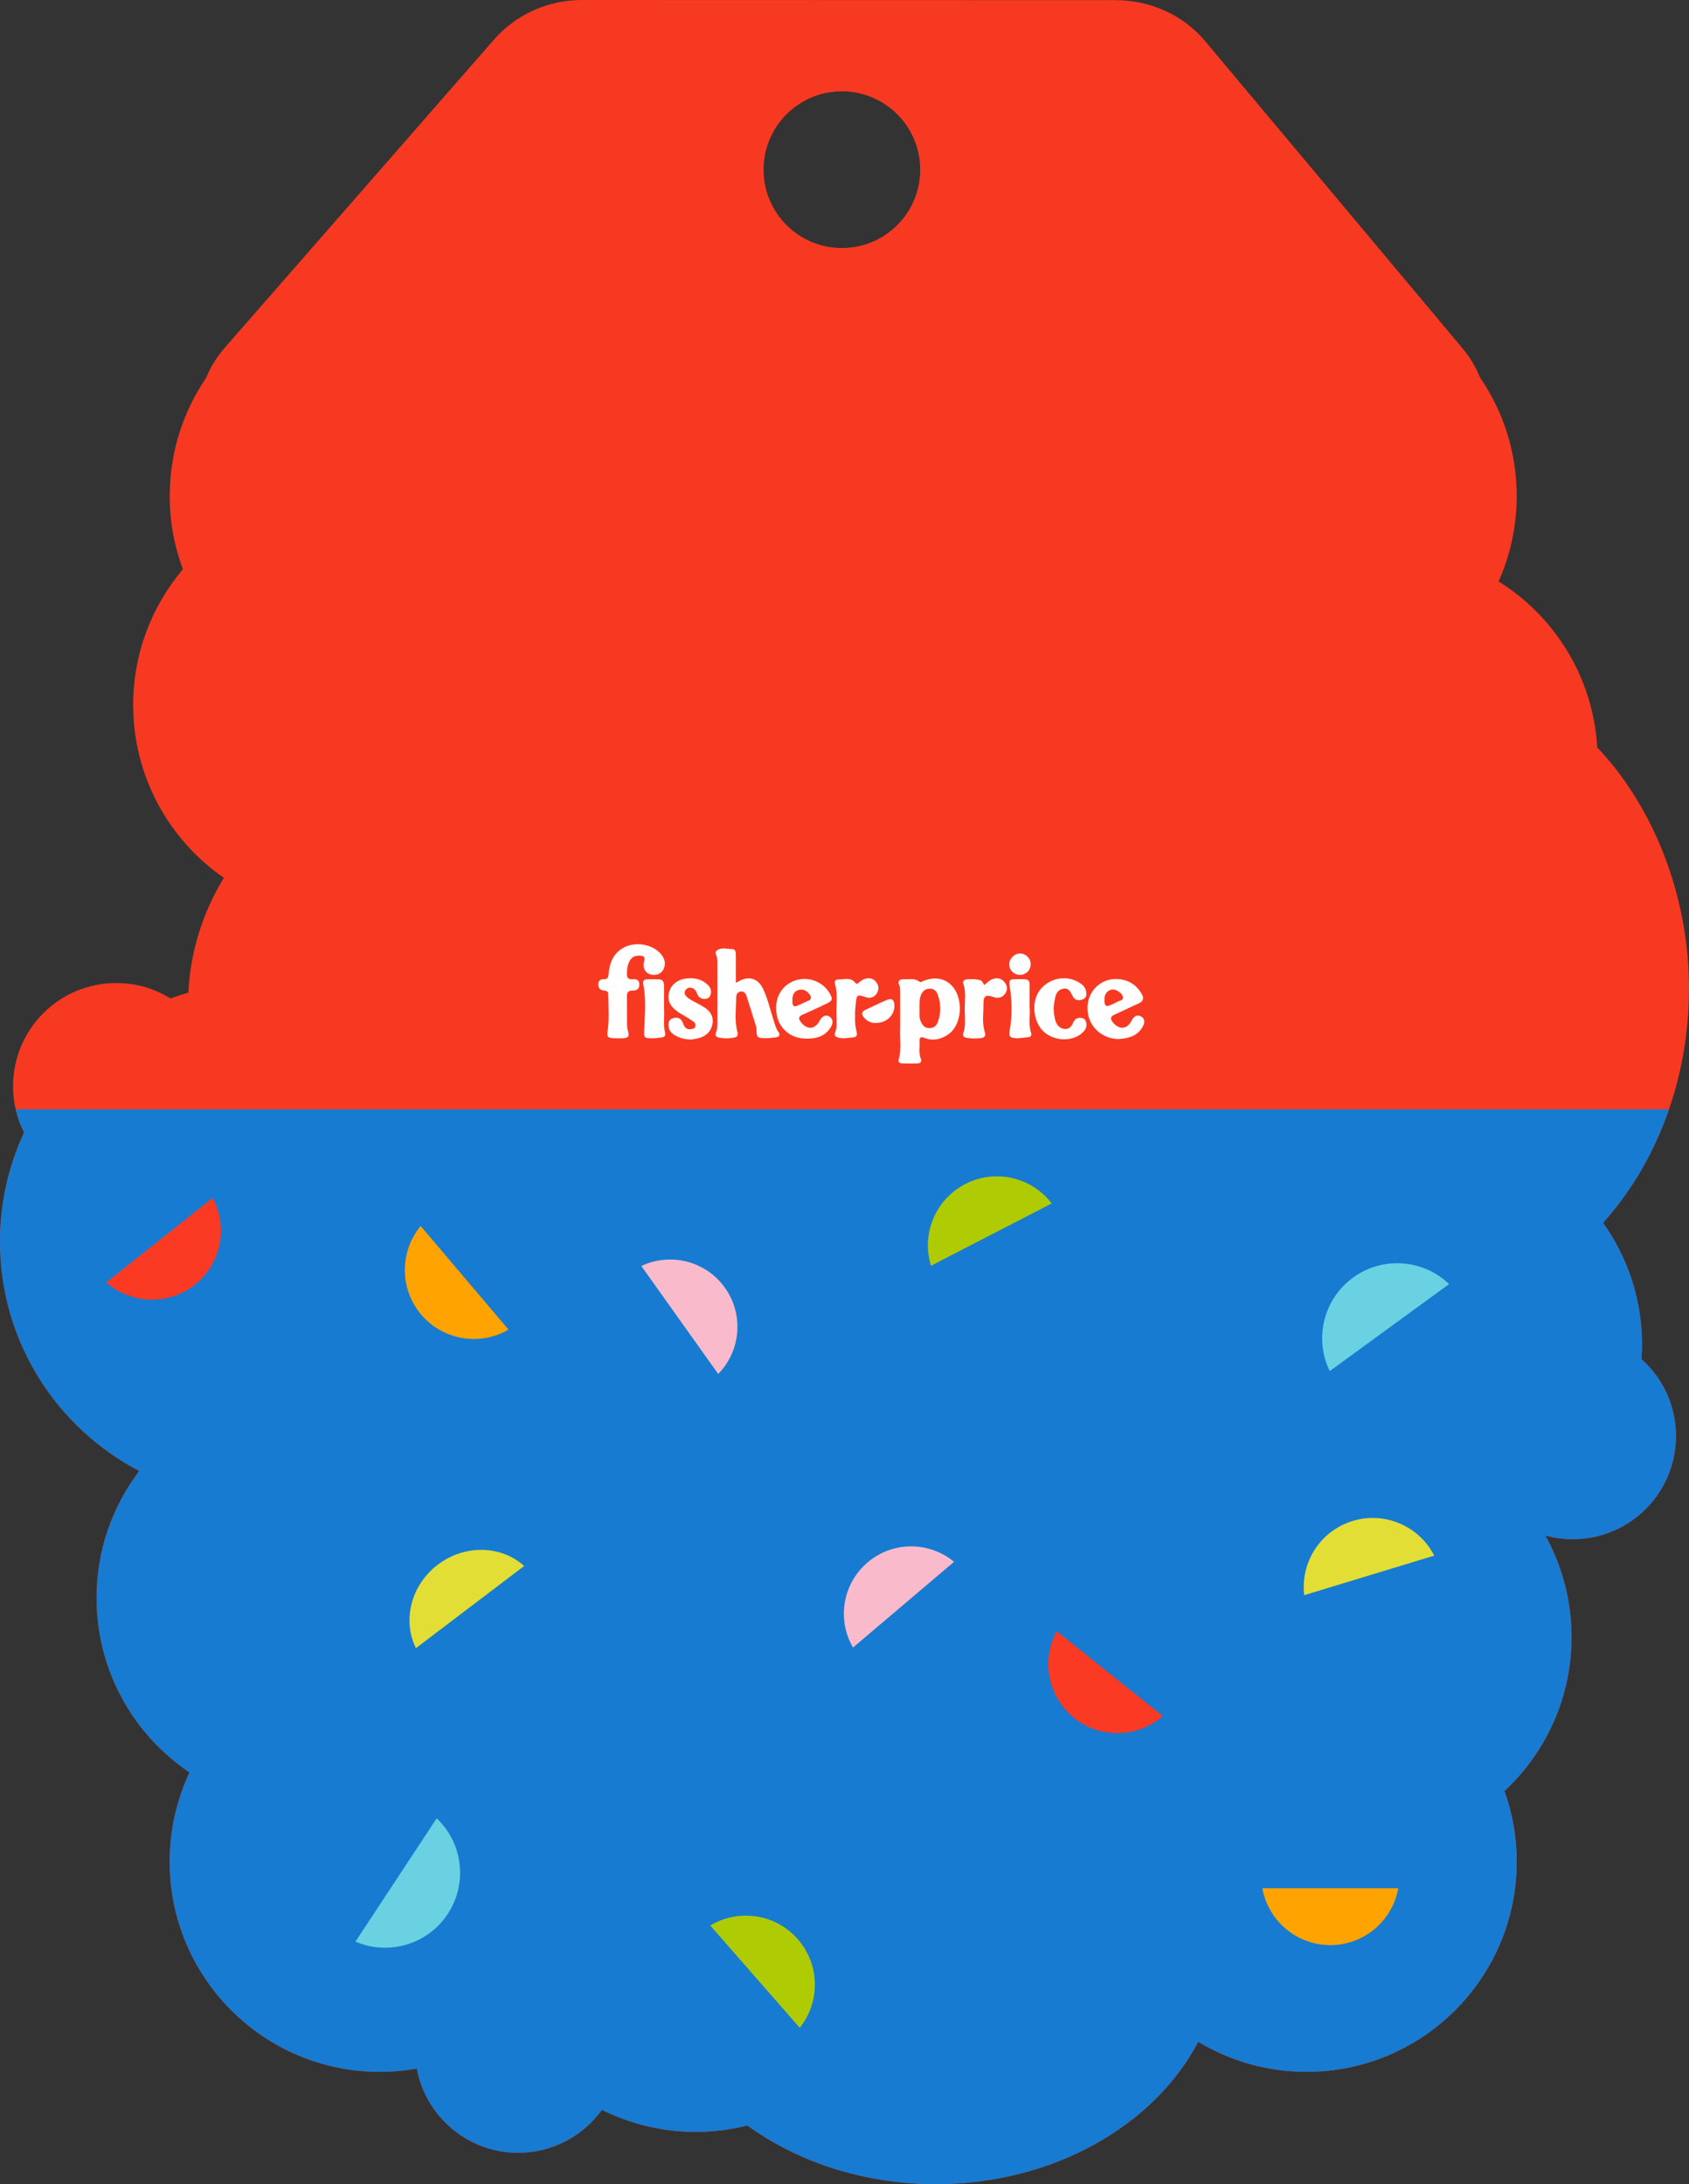 <?xml version="1.0" encoding="UTF-8"?><svg id="Layer_2" xmlns="http://www.w3.org/2000/svg" viewBox="0 0 647 836.49"><rect x="0" y="0" width="647" height="836.49" fill="#333333" stroke="none"/><defs><style>.cls-1{fill:#f9bbcb;}.cls-2{fill:#fb3a24;}.cls-3{fill:#f83922;}.cls-4{fill:#ffa301;}.cls-5{fill:#e3de36;}.cls-6{fill:#fff;}.cls-7{fill:#69d1e2;}.cls-8{fill:#afcb03;}.cls-9{fill:#177bd1;}</style></defs><g id="Layer_1-2"><path class="cls-3" d="m628.79,520.52c.12-1.83.21-3.67.21-5.53,0-17.4-5.54-33.5-14.93-46.67,20.29-22.59,32.93-54.48,32.93-89.83s-13.57-69.53-35.15-92.22c-1.55-26.85-16.27-50.16-37.79-63.59,4.44-9.99,6.94-21.04,6.94-32.68,0-16.9-5.22-32.57-14.12-45.52-1.6-3.97-3.82-7.71-6.65-11.08L461.64,15.74C453.33,5.83,440.76.06,427.47.06L223,0c-12.99,0-25.3,5.5-33.62,15.01l-103.31,118.2c-3.04,3.47-5.42,7.37-7.12,11.51-8.79,12.9-13.93,28.48-13.93,45.27,0,9.87,1.78,19.31,5.03,28.05-11.86,14.02-19.03,32.15-19.03,51.95,0,27.45,13.75,51.68,34.73,66.21-7.92,12.92-12.79,27.92-13.61,43.99-2.32.65-4.61,1.39-6.86,2.2-6.03-3.74-13.15-5.9-20.77-5.9-21.82,0-39.5,17.68-39.5,39.5,0,6.39,1.52,12.41,4.22,17.75-5.91,12.69-9.22,26.83-9.22,41.75,0,38.21,21.65,71.37,53.36,87.87-10.26,13.51-16.36,30.36-16.36,48.63,0,27.84,14.13,52.37,35.61,66.83-4.87,10.37-7.61,21.95-7.61,34.17,0,44.46,36.04,80.5,80.5,80.5,4.84,0,9.57-.45,14.17-1.27,3.4,18.36,19.48,32.27,38.83,32.27,13.21,0,24.91-6.5,32.08-16.46,10.82,5.4,23.01,8.46,35.92,8.46,6.83,0,13.47-.86,19.8-2.46,19.27,13.98,44.54,22.46,72.2,22.46,45,0,83.66-22.44,100.5-54.52,12.12,7.31,26.32,11.52,41.5,11.52,44.46,0,80.5-36.04,80.5-80.5,0-9.5-1.66-18.61-4.68-27.07,15.79-14.7,25.68-35.65,25.68-58.93,0-14.12-3.65-27.39-10.04-38.93,3.36.93,6.89,1.43,10.54,1.43,21.82,0,39.5-17.68,39.5-39.5,0-11.72-5.11-22.24-13.21-29.47ZM322.5,34.99c16.57,0,30,13.43,30,30s-13.43,30-30,30-30-13.43-30-30,13.43-30,30-30Z"/><path class="cls-9" d="m628.79,520.52c.12-1.83.21-3.67.21-5.53,0-17.4-5.54-33.5-14.93-46.67,10.88-12.11,19.56-26.91,25.27-43.47H6.01c.72,3.12,1.8,6.1,3.2,8.89-5.91,12.69-9.22,26.83-9.22,41.75,0,38.21,21.65,71.37,53.36,87.87-10.26,13.51-16.36,30.36-16.36,48.63,0,27.84,14.13,52.37,35.61,66.83-4.87,10.37-7.61,21.95-7.61,34.17,0,44.46,36.04,80.5,80.5,80.5,4.84,0,9.57-.45,14.17-1.27,3.4,18.36,19.48,32.27,38.83,32.27,13.21,0,24.91-6.5,32.08-16.46,10.82,5.4,23.01,8.46,35.92,8.46,6.83,0,13.47-.86,19.8-2.46,19.27,13.98,44.54,22.46,72.2,22.46,45,0,83.66-22.44,100.5-54.52,12.12,7.31,26.32,11.52,41.5,11.52,44.46,0,80.5-36.04,80.5-80.5,0-9.5-1.66-18.61-4.68-27.07,15.79-14.7,25.68-35.65,25.68-58.93,0-14.12-3.65-27.39-10.04-38.93,3.36.93,6.89,1.43,10.54,1.43,21.82,0,39.5-17.68,39.5-39.5,0-11.72-5.11-22.24-13.21-29.47Z"/><g id="_7SJO1n.tif"><path class="cls-6" d="m344.84,391.17c0-3.69.02-7.38-.01-11.06,0-.86.05-1.81-.28-2.56-.84-1.96.01-2.57,1.79-2.5,1.98.08,4.07-.51,5.86.93.45.36.95-.05,1.42-.24,6.27-2.69,12.02.21,13.64,6.88,1.29,5.31-.41,11.09-4.03,13.55-2.79,1.89-5.83,2.6-9.06,1.35-1.51-.58-2.02-.16-1.92,1.34.15,2.22-.39,4.48.5,6.65.45,1.09-.19,1.72-1.22,1.76-2.02.08-4.05.06-6.07-.01-.8-.03-1.49-.53-1.22-1.42,1.23-4.05.32-8.19.6-12.28.05-.79,0-1.59,0-2.39Zm7.4-4.76c.1,1.46-.25,3.15.45,4.74.6,1.38,1.4,2.53,3.12,2.61,1.78.08,2.9-.82,3.47-2.39,1.27-3.52,1.2-7.07-.1-10.56-.52-1.41-1.57-2.22-3.16-2.16-1.55.06-2.53.9-3.15,2.26-.78,1.71-.59,3.53-.63,5.51Z"/><path class="cls-6" d="m281.87,376.38c.57-.27.82-.37,1.05-.51,3.82-2.24,7.42-1.25,9.36,2.79,1.91,3.99,2.81,8.35,4.19,12.53.45,1.37.78,2.77,1.67,3.97.83,1.12.45,1.94-.92,2.13-1.36.19-2.73.34-4.1.32-3.09-.04-3.26-.26-3.33-3.39,0-.36-.06-.73-.16-1.07-1.19-3.87-2.38-7.74-3.62-11.59-.32-1-.93-1.92-2.13-1.84-1.35.08-1.87,1.2-1.87,2.3-.02,4.39-.72,8.81.45,13.14.33,1.23.09,1.98-1.22,2.23-1.94.37-3.88.37-5.82,0-1.22-.23-1.59-.96-1.12-2.05.54-1.24.51-2.54.51-3.84,0-7.38,0-14.75,0-22.13,0-1.23.06-2.46-.47-3.62-.22-.47-.38-1.1-.02-1.45,1.74-1.74,3.95-.8,5.96-.85,1.46-.03,1.61,1.18,1.6,2.34,0,3.44,0,6.88,0,10.58Z"/><path class="cls-6" d="m236.77,397.64c-.51,0-1.01.02-1.52,0-2.68-.12-2.79-.55-2.44-3.11.63-4.59.23-9.23.2-13.86,0-1.04-.85-1.22-1.68-1.31-1.46-.16-2.19-.92-2.14-2.44.06-1.56,1.02-1.93,2.33-1.91,1.45.02,1.52-.98,1.62-2.05.36-3.8,1.48-7.2,4.85-9.5,4.56-3.13,12.01-2.13,15.39,2.17,1.23,1.57,1.72,3.34.92,5.28-.64,1.55-1.87,2.36-3.53,2.45-2.97.17-4.86-2.06-4.04-5.14.49-1.84-.19-2.19-1.72-2.23-2.43-.06-3.72,1.03-4.52,3.8-.31,1.07-.25,2.14-.32,3.22-.1,1.51.56,2.11,2.04,2.02,1.4-.08,2.65.09,2.7,1.97.05,1.88-1.13,2.39-2.65,2.37-1.62-.01-2.13.72-2.1,2.26.07,3.61.01,7.23.04,10.85,0,.64.08,1.3.25,1.92.75,2.7.43,3.17-2.37,3.25-.43.01-.87,0-1.3,0Z"/><path class="cls-6" d="m427.8,374.94c4.24.17,7.45,2.07,9.56,5.75.93,1.61.63,2.83-1.22,3.64-3.11,1.37-6.15,2.89-9.25,4.29-1.56.7-1.66,1.55-.65,2.83,2.43,3.09,5.51,2.86,7.27-.61.75-1.48,1.88-2.39,3.48-1.61,1.61.79,1.59,2.32.86,3.75-1.79,3.49-5,4.59-8.62,4.9-4.79.42-9.69-2.47-11.6-6.82-2.06-4.71-1.04-10.13,2.58-13.35,2.14-1.9,4.68-2.82,7.58-2.76Zm-4.72,8.19c.03,2.21.61,2.59,2.62,1.68.79-.36,1.6-.69,2.33-1.14.76-.46,2.12-.43,2.12-1.56,0-1.21-1.04-2-2.06-2.61-1.06-.64-2.22-.75-3.29-.11-1.38.83-1.77,2.2-1.72,3.73Z"/><path class="cls-6" d="m308.76,397.77c-5.88,0-10.51-3.87-11.32-9.72-.86-6.16,2.27-11.22,7.86-12.75,4.79-1.31,10.05.85,12.53,5.13,1.28,2.21,1.05,2.93-1.26,3.99-3.02,1.39-6.01,2.85-9.07,4.16-1.72.74-1.72,1.59-.67,2.93,2.38,3.01,5.4,2.79,7.14-.58.89-1.73,2.37-2.46,3.65-1.67,1.66,1.03,1.51,2.61.7,4-2.04,3.5-5.36,4.62-9.56,4.52Zm-5.23-14.74c.02,2.55.47,2.84,2.71,1.79,1.11-.52,2.22-1.03,3.35-1.51,1.27-.54,1.35-1.29.6-2.36-1.06-1.52-2.45-2.3-4.26-1.8-1.9.52-2.43,2.07-2.39,3.88Z"/><path class="cls-6" d="m264.83,398.13c-2.74-.05-4.73-.65-6.55-1.79-1.02-.64-1.81-1.5-2.05-2.69-.3-1.5-.28-3.05,1.43-3.65,1.69-.6,3.2-.12,3.9,1.71.55,1.44,1.15,2.7,3.03,2.47.74-.09,1.48-.23,1.76-1.03.28-.79-.09-1.46-.71-1.9-1.12-.79-2.31-1.49-3.48-2.2-.74-.45-1.53-.84-2.24-1.33-3.37-2.33-4.43-4.69-3.57-7.85.78-2.88,3.42-4.88,7.05-5.17,2.92-.24,5.62.42,7.79,2.55,1.08,1.06,1.43,2.34.98,3.78-.31,1.01-1.09,1.49-2.13,1.54-1.62.08-2.56-.79-3.11-2.21-.29-.76-.67-1.46-1.46-1.81-1.03-.46-2.04-.38-2.77.51-.79.96-.46,1.92.36,2.7,1.12,1.06,2.51,1.69,3.86,2.4,1.02.54,2.04,1.09,3.01,1.73,2.07,1.37,3.35,3.22,3.05,5.81-.34,2.87-2.01,4.77-4.69,5.7-1.28.45-2.68.57-3.46.73Z"/><path class="cls-6" d="m403.6,386.16c.14,1.9.24,3.57.84,5.14.58,1.5,1.63,2.59,3.31,2.78,1.71.19,2.66-.85,3.28-2.3.53-1.23,1.36-2.04,2.8-1.97.94.04,1.74.37,2.09,1.27.54,1.39.3,2.67-.69,3.83-3.61,4.24-11.61,4.16-15.8-.17-3.82-3.95-4.32-11.43-1.03-15.63,3.49-4.46,9.77-5.76,14.64-3.01,1.36.76,2.53,1.75,2.95,3.31.35,1.33.31,2.72-1.19,3.32-1.44.58-2.96.48-3.8-1.06-.88-1.61-1.47-3.5-3.87-2.96-2.45.55-2.83,2.63-3.18,4.66-.17.99-.27,2-.36,2.77Z"/><path class="cls-6" d="m327.56,389.2c-.11,2.12.08,4.13.6,6.1.34,1.27-.16,1.93-1.47,2.03-1.8.14-3.58.55-5.39.11-1.02-.25-1.9-.7-1.41-1.92.89-2.18.59-4.43.52-6.65-.13-4.02.63-8.09-.57-12.07-.29-.97.21-1.71,1.13-1.67,2.27.09,4.82-1.08,6.67,1.28.54.69,1,.23,1.44-.16.71-.63,1.49-1.15,2.42-1.4,1.72-.47,3.19-.03,4.23,1.41,1.04,1.44,1.01,3-.03,4.44-1.09,1.5-2.61,1.69-4.27,1.14-3.08-1.02-3.26-.88-3.61,2.47-.17,1.66-.36,3.3-.26,4.89Z"/><path class="cls-6" d="m377.01,377.26c1.12-.8,1.91-1.79,3.1-2.23,1.84-.69,3.44-.4,4.7,1.13,1.14,1.39,1.25,2.96.21,4.42-1.17,1.63-2.82,1.87-4.65,1.21-2.6-.94-3.68-.35-3.64,2.44.05,3.73-.67,7.51.56,11.2.42,1.25-.2,1.99-1.42,2.13-1.8.2-3.62.23-5.41-.05-.93-.14-1.85-.65-1.48-1.71,1.08-3.05.58-6.17.57-9.25-.01-3.3.59-6.66-.57-9.9-.19-.53.03-.99.5-1.31.84-.59,5.83-.4,6.53.33.39.4.61.95,1.01,1.61Z"/><path class="cls-6" d="m254.38,386.11c.23,2.95-.37,6.28.4,9.56.22.96-.29,1.53-1.24,1.65-1.14.14-2.29.3-3.44.32-3.59.04-3.43-.21-3.3-3.63.22-5.66.75-11.37-.37-17.01-.24-1.23.15-1.86,1.32-1.91,1.58-.07,3.18-.08,4.76,0,1.5.08,1.85,1.18,1.86,2.44.02,2.74,0,5.48,0,8.58Z"/><path class="cls-6" d="m394.41,385.75c.33,2.89-.59,6.46.59,9.93.28.83-.19,1.5-1.05,1.55-1.87.1-3.72.61-5.61.31-1.4-.22-1.91-.85-1.63-2.39,1.08-5.94.99-11.91.02-17.85-.25-1.5.05-2.25,1.62-2.26,6.88-.04,6.01-.56,6.05,5.55.01,1.52,0,3.03,0,5.16Z"/><path class="cls-6" d="m335.24,391.78c-1.53.03-3.19-.67-4.43-2.27-.84-1.09-.74-2.04.52-2.65,2.79-1.35,5.58-2.69,8.43-3.91,1.83-.79,2.82,0,2.87,2.08.11,3.77-3.09,6.9-7.39,6.75Z"/><path class="cls-6" d="m394.82,369.37c-.05,2.31-1.9,4.06-4.23,4-2.21-.06-4.03-1.89-4-4.02.03-2.23,2-4.19,4.16-4.17,2.3.03,4.12,1.91,4.08,4.19Z"/></g><path class="cls-2" d="m404.78,624.71c-6.01,11.05-3.44,25.14,6.72,33.27,10.17,8.13,24.48,7.53,33.93-.77l-40.66-32.5Z"/><path class="cls-8" d="m356.63,484.77c-3.73-12.01,1.57-25.33,13.13-31.3,11.57-5.97,25.49-2.57,33.12,7.43l-46.25,23.87Z"/><path class="cls-5" d="m200.79,599.75c-8.76-7.91-22.7-8.38-33.06-.52-10.37,7.87-13.65,21.42-8.4,31.99l41.46-31.47Z"/><path class="cls-2" d="m40.71,491.15c9.42,8.33,23.74,8.97,33.93.88,10.19-8.09,12.81-22.18,6.83-33.25l-40.76,32.37Z"/><path class="cls-4" d="m483.57,723.16c2.2,12.38,13.01,21.79,26.03,21.79s23.83-9.41,26.03-21.79h-52.05Z"/><path class="cls-4" d="m161.14,469.54c-8.02,9.69-8.2,24.02.22,33.94,8.42,9.93,22.59,12.09,33.45,5.75l-33.67-39.69Z"/><path class="cls-7" d="m555.11,491.79c-9.86-9.47-25.39-10.81-36.82-2.48-11.43,8.34-14.91,23.52-8.91,35.81l45.73-33.34Z"/><path class="cls-1" d="m365.47,598.15c-9.45-7.82-23.42-8-33.1.21s-11.79,22.03-5.61,32.62l38.71-32.83Z"/><path class="cls-7" d="m136.15,743.62c12.56,5.41,27.56,1.23,35.35-10.58s5.72-27.26-4.21-36.66l-31.15,47.25Z"/><path class="cls-1" d="m275.12,526.21c8.59-8.75,9.95-22.66,2.59-33-7.36-10.34-20.95-13.61-32.03-8.35l29.44,41.35Z"/><path class="cls-8" d="m272.07,737.45c10.77-6.5,24.97-4.56,33.54,5.24,8.57,9.8,8.61,24.13.74,33.93l-34.27-39.18Z"/><path class="cls-5" d="m549.4,595.78c-5.71-11.21-18.79-17.06-31.24-13.27-12.45,3.79-20.06,15.93-18.56,28.42l49.8-15.15Z"/></g></svg>